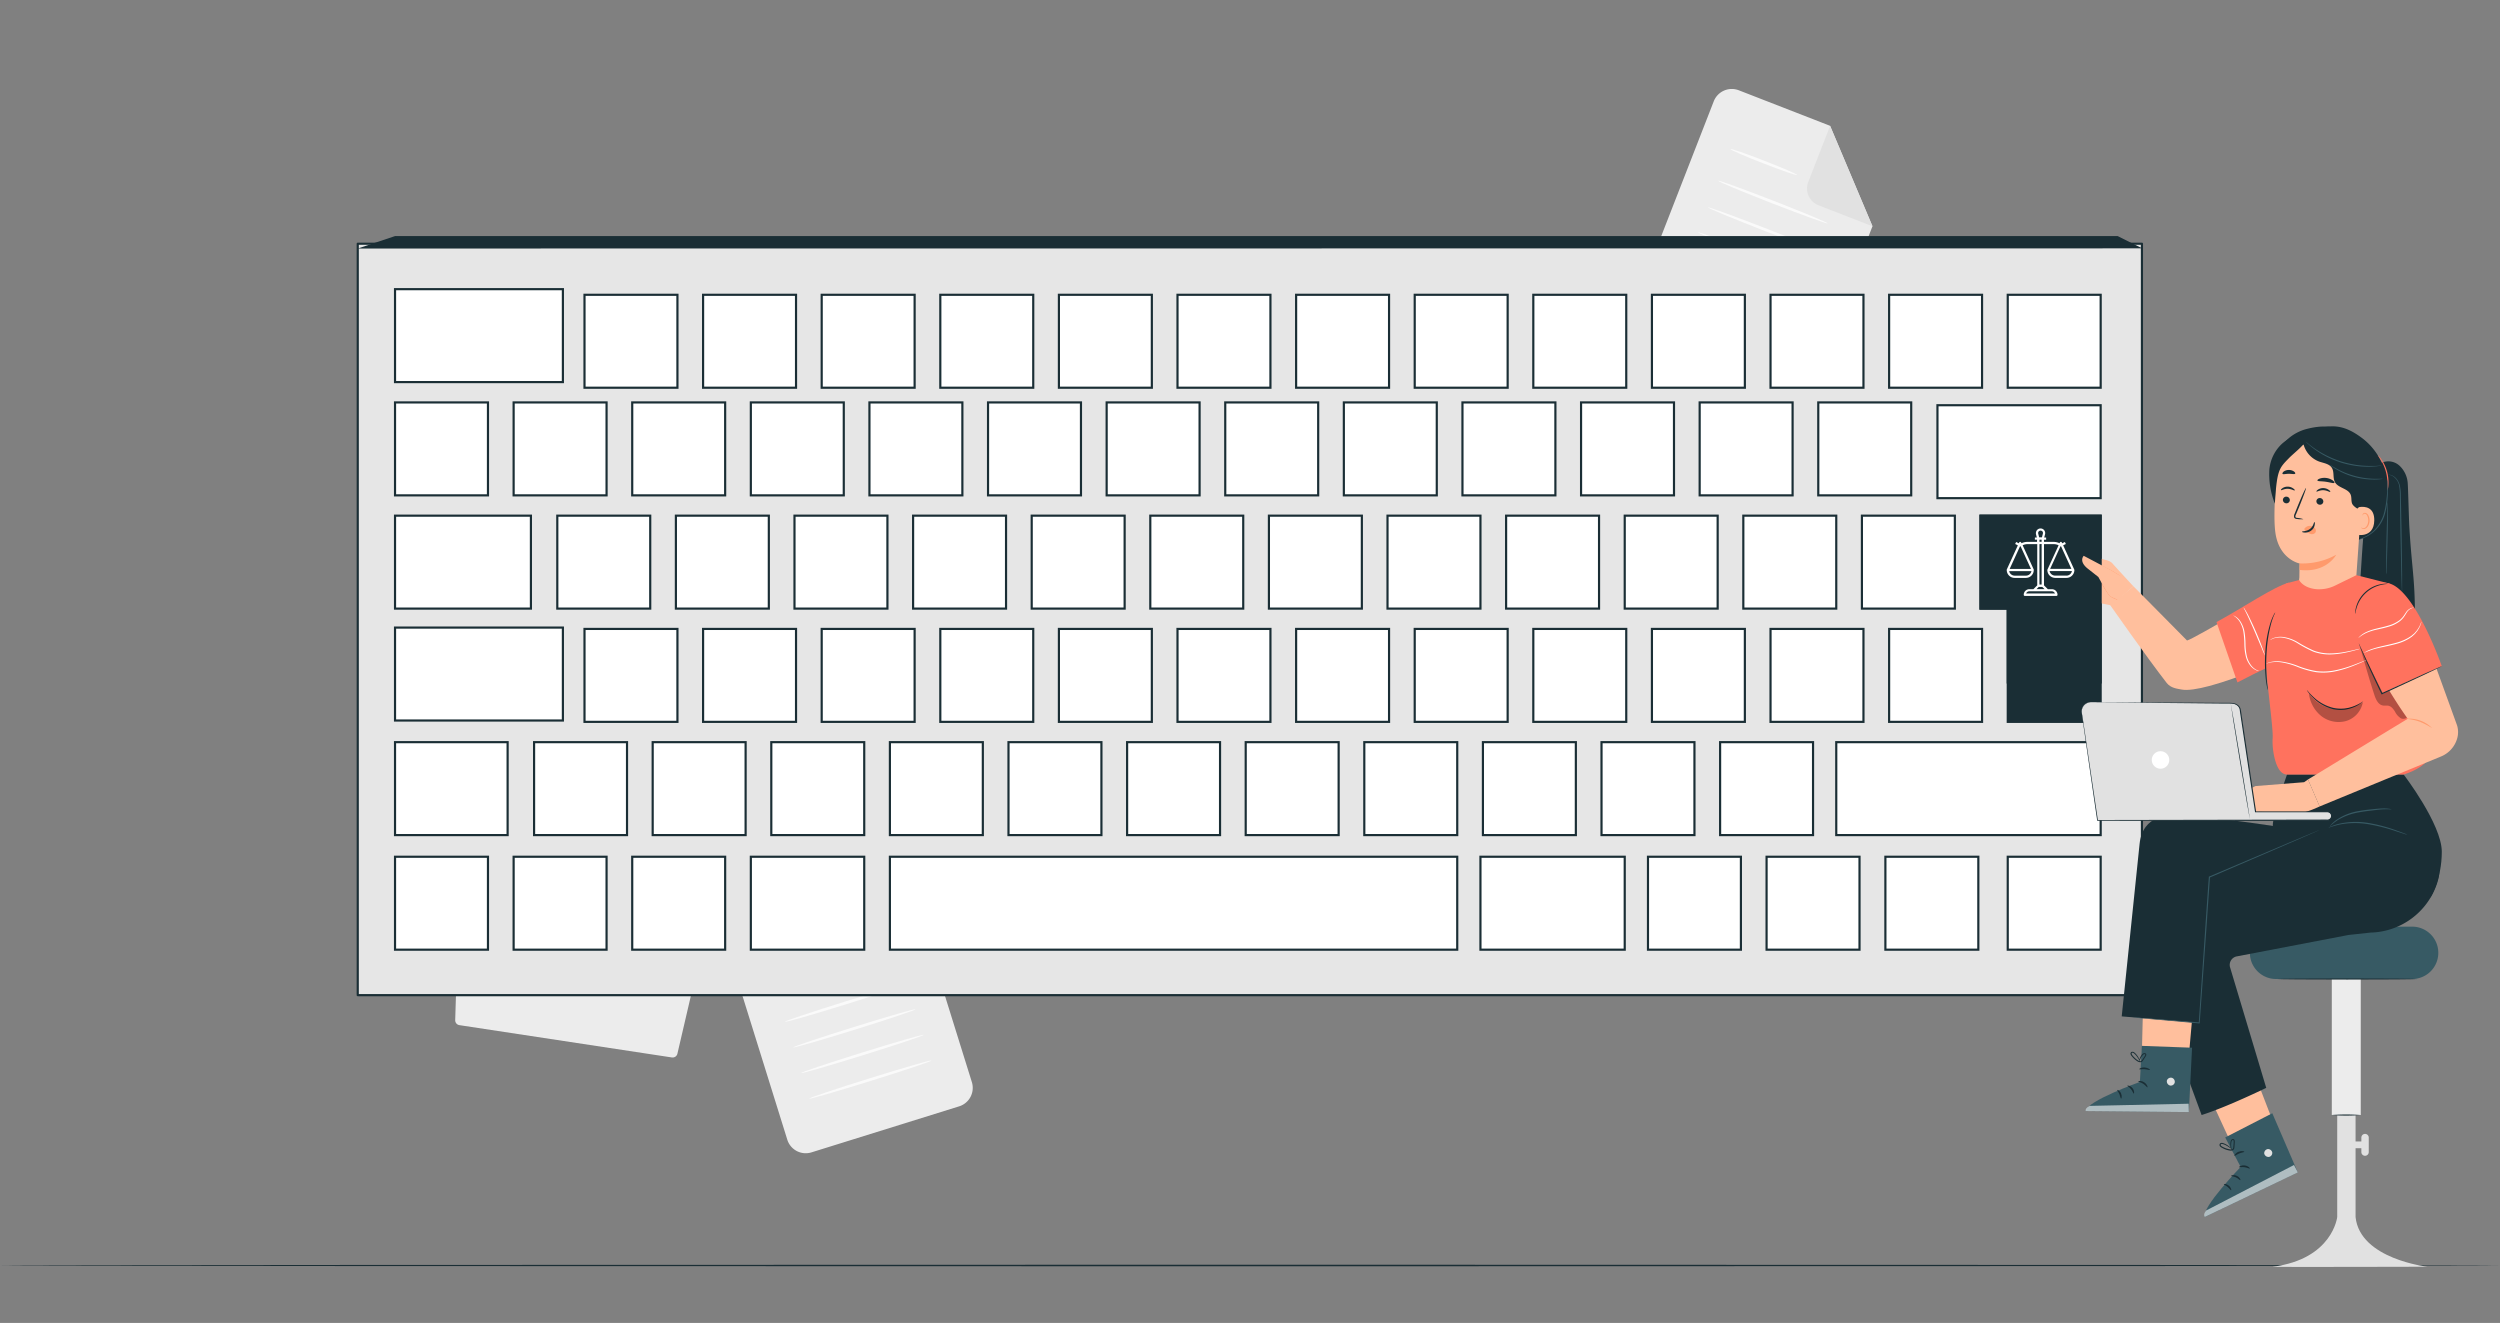 <svg id="Capa_2" data-name="Capa 2" xmlns="http://www.w3.org/2000/svg" viewBox="0 0 1152.44 609.84"><rect x="0" y="0" width="1152.44" height="609.84" fill="#808080" stroke="none"/><defs><style>.cls-1{fill:#ececec;}.cls-2{fill:#e1e1e1;}.cls-3{fill:#fafafa;}.cls-4{fill:#f5f5f5;}.cls-5,.cls-8{fill:#1a2e35;}.cls-6{fill:#e6e6e6;stroke-linecap:round;stroke-linejoin:round;}.cls-6,.cls-7,.cls-8{stroke:#1a2e35;}.cls-14,.cls-7{fill:#fff;}.cls-7,.cls-8{stroke-miterlimit:10;}.cls-9{fill:#375a64;}.cls-10{fill:#ffbf9d;}.cls-11{fill:#ff9a6c;}.cls-12{fill:#ff725e;}.cls-13{opacity:0.6;}.cls-15{opacity:0.3;}</style></defs><title>ugiland - casos de exito</title><path class="cls-1" d="M442.14,510l-68.06,21.21a8.9,8.9,0,0,1-11.16-5.86l-29.36-94.19A8.92,8.92,0,0,1,339.42,420l43.16-13.45,44.14,24L448,498.81A8.92,8.92,0,0,1,442.14,510Z"/><path class="cls-2" d="M382.58,406.52,390.84,433a8.3,8.3,0,0,0,10.39,5.45l25.49-7.94Z"/><path class="cls-3" d="M384.8,433.73c.1.34-6.86,2.81-15.55,5.52s-15.83,4.63-15.94,4.29,6.86-2.82,15.55-5.53S384.69,433.38,384.8,433.73Z"/><path class="cls-3" d="M409.8,442.38c.11.34-11.41,4.23-25.71,8.69s-26,7.8-26.11,7.46,11.41-4.24,25.72-8.7S409.7,442,409.8,442.38Z"/><path class="cls-3" d="M418.37,453.44c.11.34-12.45,4.56-28.05,9.42S362,471.38,361.88,471s12.46-4.55,28.06-9.42S418.26,453.1,418.37,453.44Z"/><path class="cls-3" d="M422.05,465.25c.11.34-12.45,4.55-28.05,9.42s-28.33,8.52-28.43,8.18,12.45-4.56,28.05-9.42S421.94,464.91,422.05,465.25Z"/><path class="cls-3" d="M425.73,477.06c.11.34-12.45,4.55-28.05,9.41s-28.33,8.53-28.43,8.19,12.45-4.56,28.05-9.42S425.62,476.71,425.73,477.06Z"/><path class="cls-3" d="M429.41,488.86c.11.34-12.45,4.56-28.05,9.42s-28.33,8.53-28.43,8.19,12.45-4.56,28.05-9.42S429.3,488.52,429.41,488.86Z"/><path class="cls-1" d="M825.69,176,759.26,150.2a8.93,8.93,0,0,1-5.08-11.55L790,46.7a8.93,8.93,0,0,1,11.55-5.08L843.63,58l19.54,46.3L837.24,171A8.92,8.92,0,0,1,825.69,176Z"/><path class="cls-2" d="M843.63,58,833.56,83.89a8.3,8.3,0,0,0,4.72,10.74l24.89,9.68Z"/><path class="cls-3" d="M828.4,80.67c-.13.33-7.11-2.08-15.6-5.38s-15.26-6.24-15.13-6.58,7.11,2.08,15.6,5.38S828.53,80.34,828.4,80.67Z"/><path class="cls-3" d="M842.56,103c-.13.33-11.56-3.8-25.53-9.23s-25.18-10.11-25-10.45,11.55,3.81,25.52,9.24S842.69,102.69,842.56,103Z"/><path class="cls-3" d="M842.36,117c-.13.34-12.58-4.2-27.8-10.12s-27.47-11-27.34-11.33,12.58,4.2,27.81,10.13S842.49,116.68,842.36,117Z"/><path class="cls-3" d="M837.88,128.54c-.13.33-12.58-4.2-27.8-10.12s-27.47-11-27.34-11.33,12.57,4.2,27.8,10.12S838,128.21,837.88,128.54Z"/><path class="cls-3" d="M833.39,140.07c-.13.33-12.58-4.2-27.8-10.12s-27.47-11-27.34-11.33,12.58,4.2,27.81,10.12S833.52,139.74,833.39,140.07Z"/><path class="cls-3" d="M828.91,151.59c-.13.34-12.58-4.2-27.8-10.12s-27.47-11-27.34-11.32,12.58,4.19,27.8,10.12S829,151.26,828.91,151.59Z"/><path class="cls-2" d="M315.12,410.41a5.32,5.32,0,0,1,4.47,6c-.27,1.85-.53,3.67-.65,4.47l-6.12,40.2a3.51,3.51,0,0,1-4,3l-92-14a3.52,3.52,0,0,1-2.95-3.8l4.7-52.1a3.51,3.51,0,0,1,4-3.18l20.81,3.17a8.43,8.43,0,0,1,5.08,2.79l3.74,4.3Z"/><rect class="cls-4" x="215.42" y="408.88" width="101.7" height="61.38" transform="translate(69.13 -35.04) rotate(8.65)"/><path class="cls-1" d="M211.79,405.81l-1.95,64.44a2.26,2.26,0,0,0,1.9,2.31l98,14.9a2.26,2.26,0,0,0,2.53-1.73l14.55-62.52a2.26,2.26,0,0,0-1.84-2.76L214.38,403.63A2.26,2.26,0,0,0,211.79,405.81Z"/><path class="cls-5" d="M1152.44,583.37c0,.2-258,.36-576.19.36S0,583.57,0,583.37,258,583,576.25,583,1152.44,583.17,1152.44,583.37Z"/><rect class="cls-6" x="164.91" y="112.35" width="822.47" height="346.39"/><rect class="cls-7" x="182.1" y="133.3" width="77.38" height="42.84"/><rect class="cls-7" x="846.47" y="342.12" width="121.89" height="42.84"/><rect class="cls-7" x="893.12" y="186.8" width="75.23" height="42.84"/><rect class="cls-7" x="182.1" y="289.3" width="77.38" height="42.84"/><rect class="cls-7" x="182.1" y="237.71" width="62.64" height="42.84"/><rect class="cls-7" x="182.1" y="185.51" width="42.84" height="42.84"/><rect class="cls-7" x="236.77" y="185.51" width="42.84" height="42.84"/><rect class="cls-7" x="291.44" y="185.51" width="42.84" height="42.84"/><rect class="cls-7" x="346.12" y="185.51" width="42.84" height="42.84"/><rect class="cls-7" x="400.79" y="185.51" width="42.84" height="42.84"/><rect class="cls-7" x="455.46" y="185.51" width="42.84" height="42.84"/><rect class="cls-7" x="510.14" y="185.51" width="42.84" height="42.84"/><rect class="cls-7" x="564.81" y="185.51" width="42.84" height="42.84"/><rect class="cls-7" x="619.48" y="185.51" width="42.84" height="42.84"/><rect class="cls-7" x="674.16" y="185.51" width="42.84" height="42.84"/><rect class="cls-7" x="728.83" y="185.51" width="42.84" height="42.84"/><rect class="cls-7" x="783.5" y="185.51" width="42.84" height="42.84"/><rect class="cls-7" x="838.18" y="185.51" width="42.84" height="42.84"/><rect class="cls-7" x="182.1" y="394.94" width="42.84" height="42.84"/><rect class="cls-7" x="236.77" y="394.94" width="42.84" height="42.84"/><rect class="cls-7" x="291.44" y="394.94" width="42.84" height="42.84"/><rect class="cls-7" x="346.12" y="394.94" width="52.27" height="42.84"/><rect class="cls-7" x="410.22" y="394.94" width="261.53" height="42.84"/><rect class="cls-7" x="759.68" y="394.94" width="42.84" height="42.84"/><rect class="cls-7" x="814.35" y="394.94" width="42.84" height="42.84"/><rect class="cls-7" x="869.12" y="394.94" width="42.84" height="42.84"/><rect class="cls-7" x="682.45" y="394.94" width="66.51" height="42.84"/><rect class="cls-7" x="925.52" y="394.94" width="42.84" height="42.84"/><rect class="cls-7" x="256.9" y="237.71" width="42.84" height="42.84"/><rect class="cls-7" x="311.57" y="237.71" width="42.84" height="42.84"/><rect class="cls-7" x="366.24" y="237.71" width="42.84" height="42.84"/><rect class="cls-7" x="420.92" y="237.71" width="42.84" height="42.84"/><rect class="cls-7" x="475.59" y="237.71" width="42.84" height="42.84"/><rect class="cls-7" x="530.26" y="237.71" width="42.84" height="42.84"/><rect class="cls-7" x="584.94" y="237.71" width="42.84" height="42.84"/><rect class="cls-7" x="639.61" y="237.71" width="42.84" height="42.84"/><rect class="cls-7" x="694.28" y="237.71" width="42.84" height="42.84"/><rect class="cls-7" x="748.96" y="237.71" width="42.84" height="42.84"/><rect class="cls-7" x="803.63" y="237.71" width="42.84" height="42.84"/><rect class="cls-7" x="858.3" y="237.71" width="42.84" height="42.84"/><polygon class="cls-8" points="968.35 237.72 968.35 332.76 925.53 332.76 925.53 280.55 912.97 280.55 912.97 237.72 968.35 237.72"/><rect class="cls-7" x="269.44" y="289.92" width="42.84" height="42.84"/><rect class="cls-7" x="324.11" y="289.92" width="42.84" height="42.84"/><rect class="cls-7" x="378.78" y="289.92" width="42.84" height="42.84"/><rect class="cls-7" x="433.46" y="289.92" width="42.84" height="42.84"/><rect class="cls-7" x="488.13" y="289.92" width="42.84" height="42.84"/><rect class="cls-7" x="542.8" y="289.92" width="42.84" height="42.84"/><rect class="cls-7" x="597.48" y="289.92" width="42.84" height="42.84"/><rect class="cls-7" x="652.15" y="289.92" width="42.84" height="42.84"/><rect class="cls-7" x="706.82" y="289.92" width="42.84" height="42.84"/><rect class="cls-7" x="761.5" y="289.92" width="42.84" height="42.84"/><rect class="cls-7" x="816.17" y="289.92" width="42.84" height="42.84"/><rect class="cls-7" x="870.84" y="289.92" width="42.84" height="42.84"/><rect class="cls-7" x="246.2" y="342.12" width="42.84" height="42.84"/><rect class="cls-7" x="300.87" y="342.12" width="42.84" height="42.84"/><rect class="cls-7" x="355.55" y="342.12" width="42.84" height="42.84"/><rect class="cls-7" x="410.22" y="342.12" width="42.84" height="42.84"/><rect class="cls-7" x="464.89" y="342.12" width="42.84" height="42.84"/><rect class="cls-7" x="519.57" y="342.12" width="42.84" height="42.84"/><rect class="cls-7" x="574.24" y="342.12" width="42.84" height="42.84"/><rect class="cls-7" x="628.91" y="342.12" width="42.84" height="42.84"/><rect class="cls-7" x="683.59" y="342.12" width="42.84" height="42.84"/><rect class="cls-7" x="738.26" y="342.12" width="42.84" height="42.84"/><rect class="cls-7" x="792.93" y="342.12" width="42.84" height="42.84"/><rect class="cls-7" x="269.44" y="135.89" width="42.84" height="42.84"/><rect class="cls-7" x="324.11" y="135.89" width="42.84" height="42.84"/><rect class="cls-7" x="378.78" y="135.89" width="42.84" height="42.84"/><rect class="cls-7" x="433.46" y="135.89" width="42.84" height="42.84"/><rect class="cls-7" x="488.13" y="135.89" width="42.84" height="42.84"/><rect class="cls-7" x="542.8" y="135.89" width="42.84" height="42.84"/><rect class="cls-7" x="597.48" y="135.89" width="42.84" height="42.84"/><rect class="cls-7" x="652.15" y="135.89" width="42.84" height="42.84"/><rect class="cls-7" x="706.82" y="135.89" width="42.84" height="42.84"/><rect class="cls-7" x="761.5" y="135.89" width="42.84" height="42.84"/><rect class="cls-7" x="816.17" y="135.89" width="42.84" height="42.84"/><rect class="cls-7" x="870.84" y="135.89" width="42.84" height="42.84"/><rect class="cls-7" x="925.52" y="135.89" width="42.84" height="42.84"/><rect class="cls-7" x="182.1" y="342.12" width="51.9" height="42.84"/><polygon class="cls-5" points="164.91 114.56 182.1 108.83 976.21 108.83 987.52 114.49 164.91 114.56"/><rect class="cls-2" x="1084.45" y="526.19" width="5.78" height="3.11"/><rect class="cls-1" x="1074.9" y="447.81" width="13.35" height="66.21"/><path class="cls-9" d="M1111.88,451.3h-62.67a12.07,12.07,0,0,1-12.07-12.07h0a12.07,12.07,0,0,1,12.07-12.07h62.67A12.06,12.06,0,0,1,1124,439.23h0A12.06,12.06,0,0,1,1111.88,451.3Z"/><rect class="cls-2" x="1077.4" y="514.02" width="8.46" height="47"/><path class="cls-2" d="M1047.7,583.93c-1.67.21,71.28,0,71.28,0s-31.12-3.48-33.12-22.91h-8.46S1075.27,580.42,1047.7,583.93Z"/><path class="cls-5" d="M1114.36,451.3c0,.15-14.49.26-32.36.26s-32.36-.11-32.36-.26,14.49-.26,32.36-.26S1114.36,451.16,1114.36,451.3Z"/><path class="cls-5" d="M1088.25,514a87.36,87.36,0,0,1-13.47,0,87.36,87.36,0,0,1,13.47,0Z"/><path class="cls-2" d="M1090.24,532.79h0a1.71,1.71,0,0,1-1.71-1.71v-6.67a1.71,1.71,0,0,1,1.71-1.71h0a1.71,1.71,0,0,1,1.7,1.71v6.67A1.71,1.71,0,0,1,1090.24,532.79Z"/><path class="cls-10" d="M956.91,258.76s2.93-3.21,3.82-3.27,10,2.66,10,2.66a6.25,6.25,0,0,1,2.87,1.36c.82,1,9.83,10.75,9.83,10.75l-10,8.82s-11.74-2.11-12.76-3.34-1.84-3.2-1.09-3.82a5.12,5.12,0,0,1-.69-2.86,20.71,20.71,0,0,1,.62-2.08s-1.78-1.26-1.84-2.15a3.49,3.49,0,0,0-.34-1.36l-.41-.69Z"/><path class="cls-11" d="M961,260.67c.06,0,0,.32-.16.76a3.53,3.53,0,0,1-1.1,1.54,2.3,2.3,0,0,1-1.87.43c-.5-.12-.7-.4-.67-.43s.29.11.72.14a2.32,2.32,0,0,0,1.56-.48,4.38,4.38,0,0,0,1.09-1.33C960.79,260.91,960.94,260.65,961,260.67Z"/><path class="cls-10" d="M977.56,265.68l-4.77-3-12.24-6.46s-2.43,2.36,1.67,5.76l5.07,4s4.49,8.25,5.46,8.86a57.47,57.47,0,0,0,5.38,2.2Z"/><path class="cls-11" d="M978.6,277.27a1.81,1.81,0,0,1-.5-.1c-.32-.09-.78-.23-1.38-.43s-1.32-.47-2.14-.83c-.41-.19-.84-.4-1.29-.66a4,4,0,0,1-1.23-1.08,55.31,55.31,0,0,1-4.13-6.74l-.56-1a2.75,2.75,0,0,0-.72-.81c-.58-.5-1.21-1-1.85-1.48a47.47,47.47,0,0,1-3.89-3.17,4,4,0,0,1-.69-5l.1-.16.17.1c4.89,2.76,9.11,5.29,12.3,6.76,1.54.85,2.73,1.61,3.54,2.12l.93.61q.32.22.3.24l-.34-.17-1-.55c-.84-.48-2-1.2-3.6-2-3.22-1.41-7.48-3.9-12.38-6.64l.27-.06a3.29,3.29,0,0,0-.45,2.27,4.08,4.08,0,0,0,1.11,2.18,48.67,48.67,0,0,0,3.85,3.15c.64.49,1.27,1,1.86,1.5a5.51,5.51,0,0,1,.43.41,2.67,2.67,0,0,1,.36.49l.56,1a58.77,58.77,0,0,0,4,6.74,6,6,0,0,0,2.39,1.71c.8.38,1.51.66,2.1.89l1.35.5Z"/><path class="cls-5" d="M1110.62,242.4c-.17-3-.54-17.42-.71-19.61a12.15,12.15,0,0,0-3.63-7.95,7.61,7.61,0,0,0-8.24-1.59h0a5.09,5.09,0,0,0-3.65,3.57c-6.08,21.62-5.12,44.65-7.81,67,7.94,1.29,18.62.76,26.65.34C1113.23,266.32,1111.72,261.68,1110.62,242.4Z"/><path class="cls-9" d="M1107.28,272.89a2.45,2.45,0,0,1-.07-.58c0-.44,0-1-.07-1.66-.05-1.51-.11-3.58-.19-6.1-.11-5.21-.26-12.3-.42-20.12-.06-3.93-.12-7.67-.17-11.09q0-2.55-.06-4.83a23.54,23.54,0,0,0-.29-4.17,6.82,6.82,0,0,0-3.09-4.89,5.43,5.43,0,0,0-2.1-.63l.15,0a3.52,3.52,0,0,1,.44,0,4.18,4.18,0,0,1,1.6.48,5.88,5.88,0,0,1,2,1.75,8,8,0,0,1,1.36,3.24,23.32,23.32,0,0,1,.36,4.23c0,1.52.07,3.14.11,4.84.06,3.41.13,7.15.21,11.08.1,7.83.2,14.91.27,20.13,0,2.52,0,4.59,0,6.1,0,.67,0,1.22,0,1.66A3.29,3.29,0,0,1,1107.28,272.89Z"/><path class="cls-9" d="M1100.06,264.69a5.87,5.87,0,0,1-.1-1.3c0-.84,0-2.06,0-3.56,0-3,.06-7.14.17-11.71s.24-8.61.32-11.71c0-1.42.09-2.61.12-3.55a6.18,6.18,0,0,1,.11-1.3,6.77,6.77,0,0,1,.1,1.3c0,.84,0,2,0,3.55,0,3-.06,7.15-.17,11.72s-.24,8.61-.33,11.71c0,1.42-.08,2.61-.11,3.55A6.18,6.18,0,0,1,1100.06,264.69Z"/><path class="cls-5" d="M1073.54,196.62c6-.62,11,2,15.74,5.64a29.6,29.6,0,0,1,10,14.61c1.89,6,1.91,14.55-.23,20.48A18.33,18.33,0,0,1,1086.67,249c-8.29,2.34-17.63,1.39-24.15-4.24s-9.88-14.46-9.64-23.07a28.43,28.43,0,0,1,5.6-16.59,21.66,21.66,0,0,1,15.06-8.5"/><path class="cls-5" d="M1089,217.75c-.71-2.31-.21-4.8-.4-7.22-.4-5.31-4.37-9.8-9.13-12.17-4.44-2.21-10-2.16-15.65-.74a21,21,0,0,0-10.23,5.75,16.56,16.56,0,0,0-4,14.64l27.17-2.15c2.38,2.25,4.82,4.53,7.8,5.9a5.58,5.58,0,0,0,2.78.63,2.52,2.52,0,0,0,2.21-1.59C1089.83,219.8,1089.29,218.75,1089,217.75Z"/><path class="cls-10" d="M1062.74,205l23.18,6.52a4.39,4.39,0,0,1,3.81,4.56l-3.61,50.84a15.85,15.85,0,0,1-3.94,9.37l-2.43,2.74c-5.54,6.26-15.85,4.92-19.27-2.71A5.22,5.22,0,0,1,1060,275a11.74,11.74,0,0,1-.15-1.17,36.75,36.75,0,0,1,.1-7.72c.06-4.55.11-6.41.11-6.37s-9.54-1.84-11.19-14.39c-.82-6.25-.24-16.43.51-24.74C1050.08,213.09,1055.29,204,1062.74,205Z"/><path class="cls-5" d="M1052.36,230.35a1.6,1.6,0,0,0,1.5,1.66,1.53,1.53,0,0,0,1.69-1.4,1.6,1.6,0,0,0-1.5-1.66A1.54,1.54,0,0,0,1052.36,230.35Z"/><path class="cls-5" d="M1051.48,225.94c.19.21,1.43-.66,3.15-.61s3,.95,3.16.74-.1-.47-.64-.89a4.45,4.45,0,0,0-2.52-.85,4.26,4.26,0,0,0-2.52.74C1051.57,225.47,1051.38,225.84,1051.48,225.94Z"/><path class="cls-5" d="M1067.8,231a1.61,1.61,0,0,0,1.51,1.65,1.52,1.52,0,0,0,1.69-1.4,1.62,1.62,0,0,0-1.5-1.66A1.55,1.55,0,0,0,1067.8,231Z"/><path class="cls-5" d="M1067.84,226.59c.2.21,1.44-.66,3.16-.61s3,1,3.16.74-.1-.47-.64-.88A4.4,4.4,0,0,0,1071,225a4.24,4.24,0,0,0-2.52.74C1067.94,226.12,1067.75,226.49,1067.84,226.59Z"/><path class="cls-5" d="M1061.82,239.33a11.72,11.72,0,0,0-2.78-.58c-.44-.05-.86-.15-.92-.45a2.17,2.17,0,0,1,.33-1.3c.44-1.06.9-2.16,1.39-3.32,1.93-4.73,3.35-8.62,3.16-8.7s-1.92,3.7-3.86,8.42c-.46,1.17-.91,2.28-1.33,3.34a2.62,2.62,0,0,0-.28,1.73,1.1,1.1,0,0,0,.71.66,2.77,2.77,0,0,0,.75.12A11.07,11.07,0,0,0,1061.82,239.33Z"/><path class="cls-11" d="M1060.09,259.71a31.78,31.78,0,0,0,16.86-4s-4.44,8.54-16.92,7Z"/><path class="cls-11" d="M1062.44,243.51a3.11,3.11,0,0,1,2.82-1.08,2.83,2.83,0,0,1,1.93,1.1,1.79,1.79,0,0,1,.08,2.06,2.07,2.07,0,0,1-2.27.51,6.38,6.38,0,0,1-2.17-1.37,2,2,0,0,1-.48-.52.59.59,0,0,1,0-.65"/><path class="cls-5" d="M1066.87,240.66c-.28,0-.33,1.85-2,3.14s-3.63,1-3.65,1.28.44.38,1.28.43a4.71,4.71,0,0,0,3-1,4,4,0,0,0,1.53-2.64C1067.19,241.12,1067,240.65,1066.87,240.66Z"/><path class="cls-5" d="M1068.27,221.49c.16.47,1.89.29,3.91.59s3.64.89,3.92.48c.12-.2-.15-.65-.8-1.12a6.57,6.57,0,0,0-2.88-1.1,6.65,6.65,0,0,0-3.08.28C1068.59,220.9,1068.21,221.26,1068.27,221.49Z"/><path class="cls-5" d="M1052.18,218.41c.29.4,1.49,0,2.92,0s2.63.33,2.92-.07c.13-.19,0-.59-.57-1a4,4,0,0,0-2.36-.7,4.07,4.07,0,0,0-2.35.72C1052.23,217.81,1052.05,218.21,1052.18,218.41Z"/><path class="cls-5" d="M1093.53,214.4c-2-7.31-12-17.76-19.54-17.57l-12.38,6.68a11.65,11.65,0,0,0,7.48,9.26c2.11.74,4.66,1,5.85,2.93s.33,4.62,1.44,6.6c1.55,2.76,6.12,2.84,7.24,5.79.49,1.29.14,2.78.65,4.06.68,1.71,4.82,4,6.59,3.55s1.92-3.46,2.56-5a8.3,8.3,0,0,0,.51-5.53C1093.32,221.61,1094.47,217.89,1093.53,214.4Z"/><path class="cls-10" d="M1085.63,236.94c0-.93,1.16-3.1,2.09-3.22,2.46-.32,6.88,0,6.76,6.23-.17,8.53-8.7,6.6-8.71,6.35S1085.54,240.15,1085.63,236.94Z"/><path class="cls-11" d="M1088.44,243.13s.15.1.4.22a1.45,1.45,0,0,0,1.11.05c.9-.32,1.69-1.73,1.76-3.26a4.92,4.92,0,0,0-.37-2.14,1.7,1.7,0,0,0-1.1-1.16.76.76,0,0,0-.88.39c-.12.23-.07.41-.11.42s-.18-.15-.11-.5a.93.93,0,0,1,.35-.53,1.13,1.13,0,0,1,.82-.2,2.1,2.1,0,0,1,1.53,1.36,5.1,5.1,0,0,1,.47,2.38c-.09,1.72-1,3.31-2.24,3.64a1.64,1.64,0,0,1-1.36-.25C1088.45,243.33,1088.41,243.14,1088.44,243.13Z"/><path class="cls-12" d="M1100.51,226.22a7.65,7.65,0,0,0,.48-2.53,18.77,18.77,0,0,0-3.15-11.86,7.59,7.59,0,0,0-1.68-2c-.16.1,2.51,3.11,3.71,7.77S1100.31,226.21,1100.51,226.22Z"/><path class="cls-5" d="M1064.24,201.1c-1,3.41-6.55,7.5-9,10-4.74,4.85-5.62,5.56-6.58,21.05a36.61,36.61,0,0,1-2.55-15.62,18.55,18.55,0,0,1,5.72-11.86,14.46,14.46,0,0,1,12.45-3.61"/><path class="cls-9" d="M1097.87,214.58a10,10,0,0,1-1.47.26,16.21,16.21,0,0,1-1.74.19c-.68,0-1.45.13-2.32.11a40.45,40.45,0,0,1-6-.33,45.22,45.22,0,0,1-7.22-1.59,46.14,46.14,0,0,1-6.84-2.82,40.84,40.84,0,0,1-5.14-3.17c-.71-.49-1.3-1-1.83-1.42a16,16,0,0,1-1.32-1.15,9.6,9.6,0,0,1-1.06-1,6.74,6.74,0,0,1,1.18.9c.37.31.82.68,1.37,1.08s1.15.88,1.87,1.34a44.22,44.22,0,0,0,5.14,3,48.55,48.55,0,0,0,6.78,2.76,50.66,50.66,0,0,0,7.14,1.61,43.75,43.75,0,0,0,6,.43c.86,0,1.63,0,2.3,0s1.26-.05,1.74-.1A8,8,0,0,1,1097.87,214.58Z"/><path class="cls-9" d="M1098.36,220.73a4.64,4.64,0,0,1-1,.17,22.23,22.23,0,0,1-2.76.17,34.41,34.41,0,0,1-9.06-1.13,33.9,33.9,0,0,1-8.43-3.5,23.2,23.2,0,0,1-2.32-1.51,3.86,3.86,0,0,1-.78-.65c0-.07,1.24.75,3.28,1.85a38.13,38.13,0,0,0,17.31,4.58C1096.91,220.77,1098.35,220.64,1098.36,220.73Z"/><path class="cls-9" d="M1100.49,221.08a4.84,4.84,0,0,1,.2,1.3,31.51,31.51,0,0,1,.12,3.57,49.59,49.59,0,0,1-.34,5.3,34.25,34.25,0,0,1-1.28,6.39,17.13,17.13,0,0,1-7.22,9.19,16.28,16.28,0,0,1-3.26,1.5,5.47,5.47,0,0,1-1.27.34,6.64,6.64,0,0,1,1.19-.53,20.73,20.73,0,0,0,3.15-1.62,15.81,15.81,0,0,0,3.85-3.48,17.32,17.32,0,0,0,3.06-5.56,37.38,37.38,0,0,0,1.31-6.29c.25-2,.38-3.75.45-5.25s.07-2.71,0-3.55A8.81,8.81,0,0,1,1100.49,221.08Z"/><path class="cls-10" d="M983.45,270.26l24.72,25c3.25-.75,43.14-24.59,43.14-24.59l6.3,30.68s-40.82,18.77-52.06,16.49c-1.83-.37-4.85-.6-6.74-3-9-11.55-26.06-35.87-26.06-35.87Z"/><polygon class="cls-10" points="1015.86 499.66 1028.07 526.1 1047.76 517 1035.13 484.28 1015.86 499.66"/><path class="cls-9" d="M1025.76,524.34l7.13,13.59s-18.25,18.87-16.54,23.09l42.9-20.57-11.78-27.27Z"/><path class="cls-2" d="M1045.26,529.71a2,2,0,0,1,2.17,1.42,1.86,1.86,0,0,1-1.38,2.16,2,2,0,0,1-2.29-1.51,1.93,1.93,0,0,1,1.69-2.09"/><g class="cls-13"><path class="cls-14" d="M1059.25,540.45l-1.78-3.42L1017,558s-1.51,1.75-.65,3Z"/></g><path class="cls-5" d="M1032.09,538.05c.11.2,1.2-.2,2.55,0s2.33.79,2.48.62-.74-1.24-2.38-1.43S1032,537.88,1032.09,538.05Z"/><path class="cls-5" d="M1028.48,542.07c0,.22,1.13.14,2.27.69s1.79,1.38,2,1.27-.23-1.36-1.66-2S1028.39,541.86,1028.48,542.07Z"/><path class="cls-5" d="M1028.51,548.68c.21,0,0-1.24-1.09-2.13s-2.28-.87-2.29-.66.9.54,1.78,1.29S1028.29,548.76,1028.51,548.68Z"/><path class="cls-5" d="M1030,532.81c.18.15,1-.6,2.23-1.09s2.32-.55,2.35-.79-1.23-.55-2.66,0S1029.86,532.69,1030,532.81Z"/><path class="cls-5" d="M1014.89,514,984.5,431.39s.73-13.73,3.26-18.07,79.15-29.63,79.15-29.63,19.52-4.7,32.53,0,26.23,10.49,24.93,19.62a23.9,23.9,0,0,1-1,4.1,33.15,33.15,0,0,1-30.64,22.49L1082.61,431,1031,440.89a4,4,0,0,0-3,5l16.68,55.59S1026.37,510.4,1014.89,514Z"/><polygon class="cls-10" points="988.06 456.88 987.34 486 1009.02 486.53 1012.14 451.59 988.06 456.88"/><path class="cls-9" d="M987.34,482.12l-.9,16.62s-24.7,8.88-25,13.42l47.58.48,1.46-29.67Z"/><path class="cls-5" d="M986.22,489.37s-.07-.3,0-.85a5.12,5.12,0,0,1,1-2.16,3.28,3.28,0,0,1,.57-.63,1.17,1.17,0,0,1,1.08-.21.73.73,0,0,1,.47.42.82.82,0,0,1,0,.58,5.21,5.21,0,0,1-.5.87c-.37.56-.68,1.12-1.15,1.75a1.44,1.44,0,0,1-1.28.52,3.06,3.06,0,0,1-1.23-.49,10.69,10.69,0,0,1-1.8-1.5,11,11,0,0,1-.72-.83,2.66,2.66,0,0,1-.53-.95.88.88,0,0,1,.54-1,1.31,1.31,0,0,1,1.15.23,6.52,6.52,0,0,1,1.2,1.22,8,8,0,0,1,1.19,2.06c.19.52.24.82.2.83a15.15,15.15,0,0,0-1.71-2.67,6.43,6.43,0,0,0-1.16-1.1.8.8,0,0,0-.68-.16.43.43,0,0,0-.22.53,2.35,2.35,0,0,0,.47.78q.31.39.69.78a10,10,0,0,0,1.71,1.41,2.33,2.33,0,0,0,1,.39.83.83,0,0,0,.77-.31c.4-.52.77-1.16,1.14-1.69a5.86,5.86,0,0,0,.48-.77c.09-.24,0-.4-.15-.47-.43-.16-.85.28-1.15.65A7.56,7.56,0,0,0,986.22,489.37Z"/><path class="cls-2" d="M1001.17,496.83a1.93,1.93,0,0,1,1.32,2.23,1.86,1.86,0,0,1-2.2,1.33,2,2,0,0,1-1.38-2.37,1.93,1.93,0,0,1,2.44-1.13"/><g class="cls-13"><path class="cls-14" d="M1009,512.64l-.1-3.85-45.57,1s-2.13.9-1.91,2.39Z"/></g><path class="cls-5" d="M985.67,498.49c0,.24,1.17.35,2.3,1.11s1.74,1.74,1.95,1.65-.12-1.43-1.51-2.33S985.62,498.28,985.67,498.49Z"/><path class="cls-5" d="M980.66,500.51c0,.22,1,.63,1.73,1.62s1,2,1.22,2,.4-1.32-.59-2.53S980.67,500.29,980.66,500.51Z"/><path class="cls-5" d="M977.77,506.45c.21.05.54-1.11,0-2.38s-1.67-1.8-1.77-1.61.57.88,1,1.94S977.54,506.42,977.77,506.45Z"/><path class="cls-5" d="M986.15,492.89c.09.21,1.16-.1,2.47,0s2.34.52,2.46.33-.85-1-2.4-1.14S986,492.71,986.15,492.89Z"/><path class="cls-5" d="M1000.72,376.05s-13-1-14.43,13.06-8.23,79.42-8.23,79.42l35.72,3,4.7-67.22,48.43-20.6S1009.4,374.24,1000.72,376.05Z"/><path class="cls-5" d="M1054.27,357s-7.88,22.1-6.38,24.57,21.78,12.6,21.78,12.6l50.73,19.48s5.21-8.29,5.21-21S1108,357,1108,357Z"/><path class="cls-9" d="M1069.31,382.56l-.24.13-.72.33-2.81,1.25L1055,388.86l-36.41,15.68.16-.23c-.46,6.64-1,13.81-1.47,21.23-1.24,17.34-2.37,33.33-3.27,46l0,.23-.23,0-22.12-1.95-6.09-.56-1.59-.17a3.25,3.25,0,0,1-.54-.08,3.27,3.27,0,0,1,.55,0l1.6.1,6.1.45,22.13,1.75-.25.21c.87-12.66,2-28.65,3.16-46,.52-7.42,1-14.59,1.5-21.23v-.17l.15-.06,36.49-15.49,10.61-4.45,2.84-1.17.74-.29Z"/><path class="cls-9" d="M1109.66,384.77a7.61,7.61,0,0,1-1.43-.39l-3.82-1.23a83.13,83.13,0,0,0-12.78-3.23,37.4,37.4,0,0,0-13.09.17,49.2,49.2,0,0,0-5.24,1.52,5.88,5.88,0,0,1,1.32-.67,22.86,22.86,0,0,1,3.84-1.24,34.89,34.89,0,0,1,13.25-.34,71.07,71.07,0,0,1,12.83,3.41c1.6.57,2.88,1.05,3.77,1.4A7.21,7.21,0,0,1,1109.66,384.77Z"/><path class="cls-9" d="M1102.49,373.12a37.51,37.51,0,0,0-4.44,0c-1.37.1-3,.31-4.8.52s-3.79.45-5.85.84a27.22,27.22,0,0,0-9.94,3.69,31.55,31.55,0,0,0-3.45,2.78,4,4,0,0,1,.74-1,15.34,15.34,0,0,1,2.49-2.15,25.34,25.34,0,0,1,10.06-3.91c2.08-.4,4.08-.63,5.89-.81s3.45-.35,4.84-.4a17.77,17.77,0,0,1,3.28.15A3.5,3.5,0,0,1,1102.49,373.12Z"/><path class="cls-5" d="M1028.78,530.09s-.21-.27-.39-.86a6.19,6.19,0,0,1-.2-2.59,3.38,3.38,0,0,1,.2-.87,1.08,1.08,0,0,1,.86-.69.75.75,0,0,1,.63.21,1.09,1.09,0,0,1,.27.59,6.51,6.51,0,0,1,0,1.09c-.06.73-.06,1.42-.18,2.26a1.36,1.36,0,0,1-.89,1.08,2.66,2.66,0,0,1-1.34.05,10.73,10.73,0,0,1-2.36-.69,11.2,11.2,0,0,1-1-.52,3.06,3.06,0,0,1-1-.72,1,1,0,0,1,0-1.28,1.19,1.19,0,0,1,1.14-.27,6.77,6.77,0,0,1,1.69.69,9.26,9.26,0,0,1,2.07,1.54,2.66,2.66,0,0,1,.6.73,18.64,18.64,0,0,0-2.86-1.91,7.07,7.07,0,0,0-1.58-.59.77.77,0,0,0-.69.14.51.51,0,0,0,.07.63,2.7,2.7,0,0,0,.8.57c.32.17.65.33,1,.48a10.65,10.65,0,0,0,2.23.64,2.21,2.21,0,0,0,1.06,0,.81.81,0,0,0,.54-.66c.1-.69.13-1.5.2-2.19a6.85,6.85,0,0,0,0-1c0-.29-.16-.42-.36-.41-.47,0-.63.66-.71,1.16A9.26,9.26,0,0,0,1028.78,530.09Z"/><path class="cls-10" d="M1053,269.93a16.45,16.45,0,0,0-8.43,7.32c-3.16,5.61-2.32,8.37-1.49,11.68s2.29,9.89,2.37,9.46S1053,269.93,1053,269.93Z"/><path class="cls-12" d="M1106.5,279.92s-4.14-10-5-10.92l-15.28-3.86-9.56,4.68a16.7,16.7,0,0,1-8.91,1.77c-3.42-.32-6.42-1.7-7.93-4.22h0l-6,1.61s-9.48,28.62-9.29,36.54,3.48,30.41,3.11,34.85,1.17,16.66,6.57,16.66H1108s12.13-3.36,12.66-10.64S1106.5,279.92,1106.5,279.92Z"/><path class="cls-5" d="M1089.38,323.34s-.28.31-.9.76a16.8,16.8,0,0,1-2.77,1.62,17.07,17.07,0,0,1-4.59,1.38,15.87,15.87,0,0,1-5.86-.26,19.22,19.22,0,0,1-9.11-5.29,22.6,22.6,0,0,1-2.1-2.43,4,4,0,0,1-.62-1c.08-.06,1,1.31,3,3.15a20.12,20.12,0,0,0,9,5,16.4,16.4,0,0,0,10.15-.94C1088,324.31,1089.32,323.25,1089.38,323.34Z"/><g class="cls-15"><path d="M1064.32,319.36a15.66,15.66,0,0,0,5.52,10.55,13,13,0,0,0,11.49,2.5,11.12,11.12,0,0,0,7.85-8.52,32.8,32.8,0,0,1-8.57,3,16.82,16.82,0,0,1-16.55-7.81l.44.46"/></g><g class="cls-15"><path d="M1109.51,328.07c-5.67-11-11.67-22.4-21.59-29.8h0c2.2,7.53,4.17,14.59,6.6,22.05.69,2.11,1.77,4.56,4,4.91.8.13,1.64-.07,2.44.09,1.37.27,2.32,1.51,3.06,2.69a7.52,7.52,0,0,0,2.73,3.11c1.26.62,3.18,0,3.29-1.36A3.23,3.23,0,0,0,1109.51,328.07Z"/></g><path class="cls-12" d="M1125.61,307.1l-27.06,12.69s-12-24-12.92-27.33-3-9,.07-16a13.6,13.6,0,0,1,16.24-7.34C1113.87,273.32,1125.61,307.1,1125.61,307.1Z"/><path class="cls-12" d="M1047.17,307c-1.27,0-15.77,7.58-15.77,7.58l-9.65-27.82c12.47-6.76,26.32-16.3,33.54-18.24L1049,290.31Z"/><path class="cls-10" d="M1101.21,318.06c5.12,8.42,8.7,13.27,8.7,13.27l-46,28,5.36,12.44,55.86-23a12.78,12.78,0,0,0,7.67-8.74,10.66,10.66,0,0,0-.13-5.59l-9.5-26.22Z"/><path class="cls-11" d="M1121.08,335.6a38.52,38.52,0,0,0-5.5-2.85c-3.2-1.22-6-1.25-6-1.43a14.84,14.84,0,0,1,11.53,4.28Z"/><path class="cls-5" d="M1048.83,282.27a6.9,6.9,0,0,0-.77,1.28,24.72,24.72,0,0,0-1.5,3.71,56.58,56.58,0,0,0-2.27,12.73,72.89,72.89,0,0,0,.16,12.87,38.64,38.64,0,0,0,.59,3.87,6.54,6.54,0,0,0,.39,1.39,6.52,6.52,0,0,0-.14-1.42c-.12-.91-.28-2.24-.39-3.87a89.46,89.46,0,0,1,0-12.81,64.71,64.71,0,0,1,2.07-12.67,32.93,32.93,0,0,1,1.29-3.72A6.37,6.37,0,0,0,1048.83,282.27Z"/><path class="cls-10" d="M1028.3,367.83l11.46-5.48,22.37-1.77,1.82-1.27,5.36,12.44s-5.86,2.8-8.93,3.05l-18.81-.57-9.83,1Z"/><path class="cls-5" d="M1125.61,307.1a2.19,2.19,0,0,0-.54.19l-1.49.64-5.47,2.42-18,8.19-2.19,1,.34.12c-3.12-6.43-5.86-12.19-7.8-16.35l-2.26-4.91c-.24-.54-.44-1-.61-1.33a1.67,1.67,0,0,0-.24-.45,2.8,2.8,0,0,0,.15.49c.12.31.29.78.53,1.37.47,1.18,1.19,2.88,2.11,5,1.86,4.2,4.54,10,7.65,16.43l.11.23.24-.11,2.19-1,17.89-8.32,5.4-2.58,1.46-.72A2.32,2.32,0,0,0,1125.61,307.1Z"/><path class="cls-5" d="M1100.71,269.14c0,.09-1.27.06-3.22.53a15.28,15.28,0,0,0-11,10.11c-.64,1.9-.72,3.17-.81,3.16a2.56,2.56,0,0,1,0-.89,13.17,13.17,0,0,1,.46-2.38,14.67,14.67,0,0,1,11.32-10.36,12.52,12.52,0,0,1,2.41-.25A2.25,2.25,0,0,1,1100.71,269.14Z"/><path class="cls-14" d="M1116.27,286.56a6.49,6.49,0,0,1-.36,1.2,12.53,12.53,0,0,1-1.54,3.05l-.72.9-.38.47c-.14.15-.31.28-.46.43l-1,.89-1.16.79a21.62,21.62,0,0,1-5.71,2.45c-4.24,1.19-8.17,1.75-10.9,2.6a45.8,45.8,0,0,0-4.32,1.63,6.1,6.1,0,0,1,1.06-.67,10.55,10.55,0,0,1,1.33-.63l.85-.36,1-.32c2.74-.95,6.68-1.58,10.86-2.75a22.15,22.15,0,0,0,5.6-2.36l1.14-.75c.33-.28.66-.56,1-.84a6,6,0,0,0,.46-.4l.38-.45.72-.84a14.19,14.19,0,0,0,1.65-2.91A5.71,5.71,0,0,1,1116.27,286.56Z"/><path class="cls-14" d="M1112.7,280.19a4.7,4.7,0,0,0-1.12.27,5.12,5.12,0,0,0-2.25,2.13c-.37.56-.73,1.22-1.21,1.88a9.75,9.75,0,0,1-1.82,1.88,15.88,15.88,0,0,1-5.32,2.58c-2,.61-4,1-5.71,1.39a25.42,25.42,0,0,0-4.51,1.47,16.34,16.34,0,0,0-3.65,2.37s.05-.1.18-.25a4.71,4.71,0,0,1,.61-.64,11.4,11.4,0,0,1,2.7-1.82,23.52,23.52,0,0,1,4.55-1.59c1.76-.46,3.7-.83,5.68-1.43A16.06,16.06,0,0,0,1106,286a9.83,9.83,0,0,0,1.77-1.76c.47-.62.85-1.27,1.25-1.83a5,5,0,0,1,2.48-2.11,2.35,2.35,0,0,1,.89-.14A.62.62,0,0,1,1112.7,280.19Z"/><path class="cls-14" d="M1090.89,304.24s-.14.1-.43.24l-1.26.59c-1.1.5-2.71,1.21-4.73,2a49.21,49.21,0,0,1-7.29,2.26,27.23,27.23,0,0,1-9.34.55,40.56,40.56,0,0,1-9-2.57,34.57,34.57,0,0,0-7.27-2,15.31,15.31,0,0,0-5.06.11c-1.17.25-1.79.53-1.81.48a2,2,0,0,1,.44-.22,8.32,8.32,0,0,1,1.33-.45,13.79,13.79,0,0,1,5.14-.28,32.48,32.48,0,0,1,7.39,1.92,41.92,41.92,0,0,0,8.9,2.51,27.62,27.62,0,0,0,9.17-.51,55.5,55.5,0,0,0,7.26-2.13c2-.74,3.65-1.39,4.78-1.84.52-.19,1-.36,1.3-.5A1.49,1.49,0,0,1,1090.89,304.24Z"/><path class="cls-14" d="M1046.49,295s.12-.11.36-.28a5.84,5.84,0,0,1,1.14-.58,9.45,9.45,0,0,1,4.67-.48,18.09,18.09,0,0,1,6.55,2.37,61.9,61.9,0,0,0,7.46,3.93,21.68,21.68,0,0,0,8.24,1.24,41.9,41.9,0,0,0,6.84-.82c1.93-.37,3.48-.74,4.56-1a11.78,11.78,0,0,1,1.68-.34,9,9,0,0,1-1.63.53c-1.06.31-2.6.73-4.54,1.15a39,39,0,0,1-6.89.94,21.8,21.8,0,0,1-8.44-1.23,57.16,57.16,0,0,1-7.52-4,18.17,18.17,0,0,0-6.36-2.42,9.59,9.59,0,0,0-4.55.3C1047,294.72,1046.52,295.09,1046.49,295Z"/><path class="cls-14" d="M1041.34,309.29a1,1,0,0,1-.3,0,4.46,4.46,0,0,1-.86-.26,7,7,0,0,1-2.62-1.94,11.24,11.24,0,0,1-2.24-4.31,24.64,24.64,0,0,1-.72-5.87,39.62,39.62,0,0,0-.47-5.81,13,13,0,0,0-1.63-4.4,8.93,8.93,0,0,0-3.1-3s.11,0,.3.09a4.14,4.14,0,0,1,.79.4,7.52,7.52,0,0,1,2.32,2.3,12.78,12.78,0,0,1,1.8,4.51,37.1,37.1,0,0,1,.51,5.88,26.28,26.28,0,0,0,.66,5.77,11.32,11.32,0,0,0,2.06,4.19,7.34,7.34,0,0,0,2.43,2A9.87,9.87,0,0,1,1041.34,309.29Z"/><path class="cls-14" d="M1044.09,302.18a28.27,28.27,0,0,1-1.44-3.25l-3.35-7.9c-1.34-3.07-2.58-5.84-3.53-7.81s-1.62-3.16-1.55-3.2a3.27,3.27,0,0,1,.57.77c.34.52.79,1.29,1.31,2.26,1,1.94,2.33,4.69,3.67,7.77s2.46,5.91,3.22,8c.38,1,.67,1.87.86,2.46A4.07,4.07,0,0,1,1044.09,302.18Z"/><path class="cls-2" d="M963.83,323.69l64.47.52c2.1,0,4.1,1,4.41,3.07l7,47H1073a1.94,1.94,0,0,1,0,3.87H966.89l-7.25-49.6A4.24,4.24,0,0,1,963.83,323.69Z"/><path class="cls-5" d="M963.83,323.69a3.29,3.29,0,0,0-1,.09,4.25,4.25,0,0,0-2.46,1.63,4.19,4.19,0,0,0-.8,2.06,11.31,11.31,0,0,0,.24,2.65l.93,6.55c1.42,9.85,3.46,24.05,6,41.51l0,.17h.17l102.91.06h2.77a2.7,2.7,0,0,0,1.47-.28,2.2,2.2,0,0,0,0-3.84,2.66,2.66,0,0,0-1.46-.27h-32.81l.24.21c-2.53-16.83-4.9-32.53-7-46.62a3.7,3.7,0,0,0-1.19-2.45,4.84,4.84,0,0,0-2.47-1.09,20.87,20.87,0,0,0-2.6-.09l-2.53,0-9.71-.06-17.25-.11-24.56-.13H964.4c-.38,0-.57,0-.57,0l.57,0,1.7,0,6.57.09,24.56.28,17.25.17,9.71.09,2.53,0a21.07,21.07,0,0,1,2.53.1,4.22,4.22,0,0,1,2.25,1,3.18,3.18,0,0,1,1,2.2c2.1,14.09,4.45,29.79,7,46.62l0,.22h33a2.17,2.17,0,0,1,1.21.2,1.71,1.71,0,0,1,.76,2.05,1.74,1.74,0,0,1-.76.89,2.23,2.23,0,0,1-1.21.21h-2.77L966.89,378l.2.17c-2.59-17.45-4.69-31.64-6.15-41.48q-.56-3.69-1-6.54a11.93,11.93,0,0,1-.27-2.61,4.19,4.19,0,0,1,3.13-3.65A6.33,6.33,0,0,1,963.83,323.69Z"/><circle class="cls-14" cx="995.95" cy="350.32" r="4.04"/><path class="cls-5" d="M1037.14,377.72c-.09,0-2.14-12-4.58-26.73s-4.35-26.77-4.26-26.78,2.15,12,4.59,26.73S1037.23,377.7,1037.14,377.72Z"/><polygon class="cls-8" points="968.35 237.72 968.35 314.6 925.53 314.6 925.53 280.55 912.97 280.55 912.97 237.72 968.35 237.72"/><path class="cls-10" d="M977.56,265.68l-4.77-3-12.24-6.46s-2.43,2.36,1.67,5.76l5.07,4s4.49,8.25,5.46,8.86a57.47,57.47,0,0,0,5.38,2.2Z"/><path class="cls-14" d="M956.18,262.55h0l-5.11-11.16,1.24-.62-.46-.93-1.21.61-.17-.36a.52.52,0,0,0-.68-.26.55.55,0,0,0-.26.26l-.14.32a6.65,6.65,0,0,0-2.81-.62h-4.36v-1h1v-1h-.89l.38-1.49a2.14,2.14,0,1,0-4.16-1,2.28,2.28,0,0,0,0,1l.38,1.49h-.9v1h1v1h-4.36a6.65,6.65,0,0,0-2.81.62l-.14-.32a.52.52,0,0,0-.69-.25.57.57,0,0,0-.26.25l-.16.36-1.21-.61-.46.93,1.24.62-5.12,11.16a.52.52,0,0,0,0,.21,3.63,3.63,0,0,0,3.63,3.64h5.19a3.63,3.63,0,0,0,3.63-3.64.41.41,0,0,0,0-.21l-5.12-11.2a5.53,5.53,0,0,1,2.37-.52h4.36v19l-1.77,1.77h-1.86a2.6,2.6,0,0,0-2.6,2.59.52.52,0,0,0,.52.52h14.54a.52.52,0,0,0,.52-.52,2.61,2.61,0,0,0-2.6-2.59H944l-1.77-1.77v-19h4.36a5.61,5.61,0,0,1,2.38.52l-5.14,11.2a.54.54,0,0,0-.05.21,3.65,3.65,0,0,0,3.64,3.64h5.19a3.64,3.64,0,0,0,3.63-3.64A.54.54,0,0,0,956.18,262.55Zm-22.27,2.81h-5.19a2.6,2.6,0,0,1-2.54-2.08h10.27A2.59,2.59,0,0,1,933.91,265.36Zm2.31-3.11h-9.81l4.77-10.41a.42.42,0,0,0,.27,0ZM939.79,245a1.14,1.14,0,0,1,1.6-.14,1.85,1.85,0,0,1,.14.14,1.12,1.12,0,0,1,.2.95l-.44,1.74H940l-.44-1.74A1.12,1.12,0,0,1,939.79,245Zm.35,4.77v-1h1v1Zm1,1v18.68h-1V250.83Zm4.67,21.8a1.56,1.56,0,0,1,1.47,1H934a1.56,1.56,0,0,1,1.47-1Zm-3.33-1H938.8l1-1h1.64Zm7.35-19.75a.34.34,0,0,0,.26,0l4.77,10.42h-9.8Zm2.73,13.52h-5.19a2.6,2.6,0,0,1-2.55-2.08h10.28A2.6,2.6,0,0,1,952.6,265.36Z"/></svg>